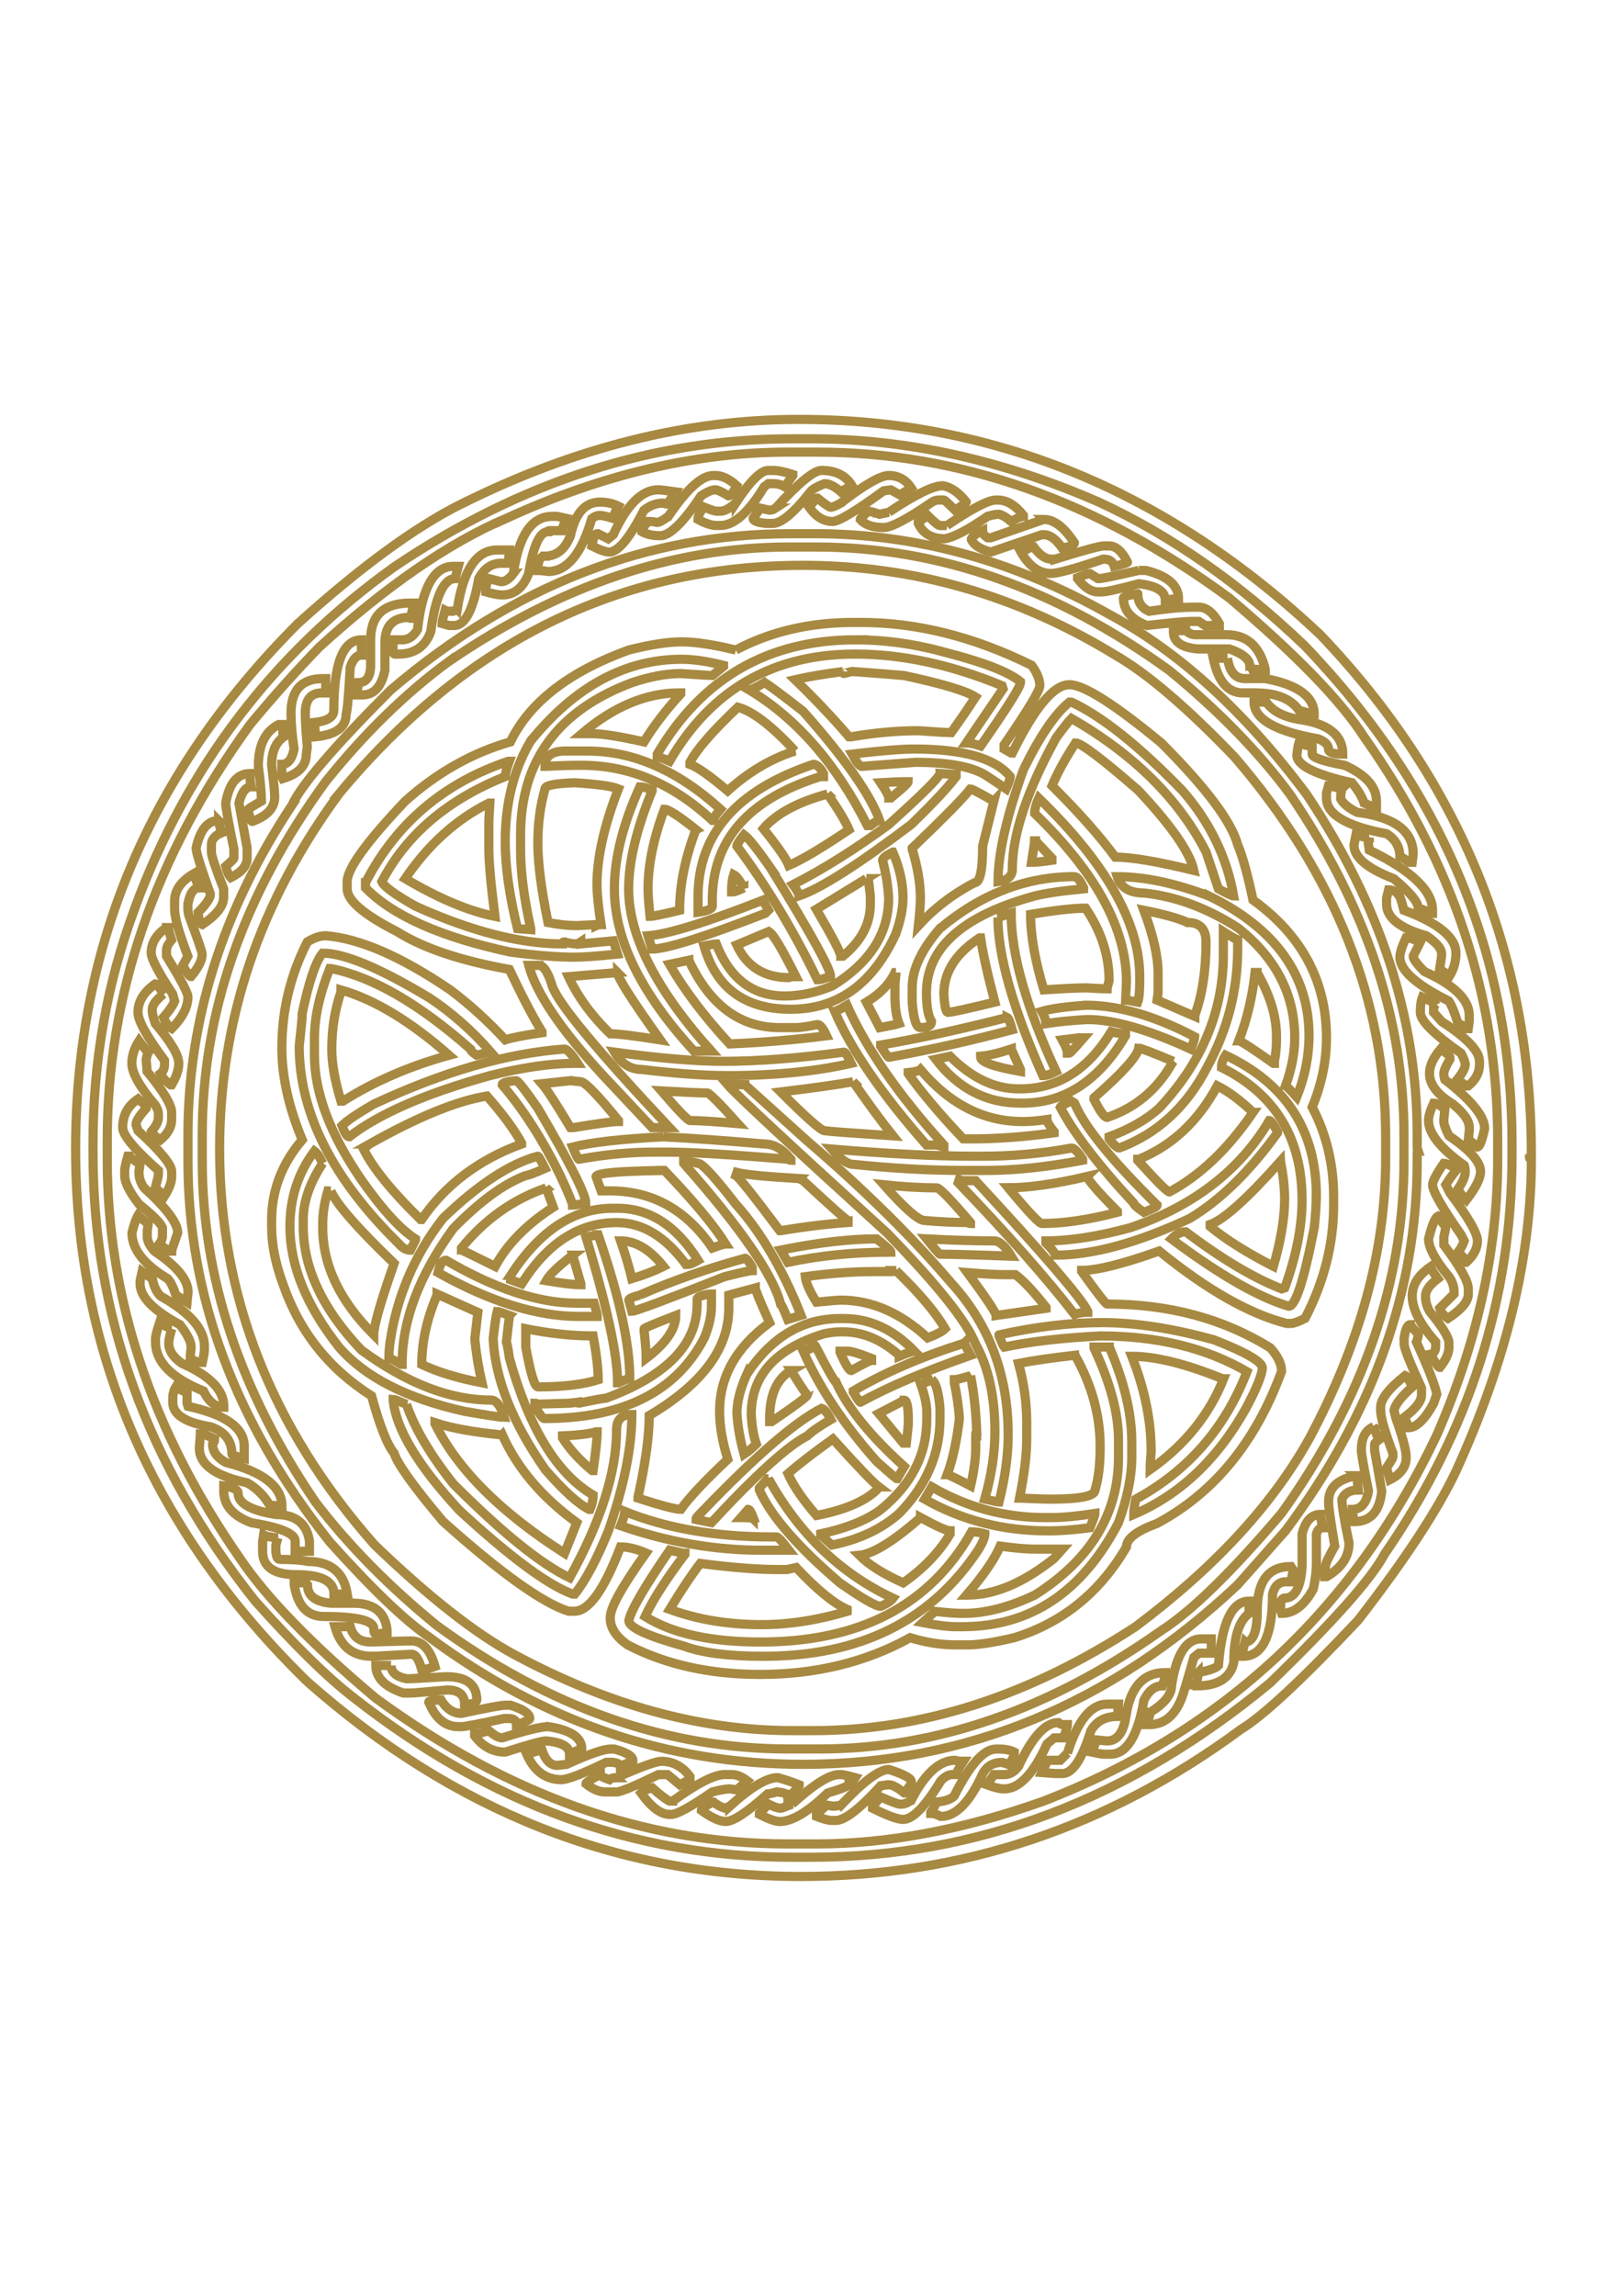 <svg version="1.2" baseProfile="tiny-ps" xmlns="http://www.w3.org/2000/svg" viewBox="0 0 350 500" width="350" height="500">
	<title>fbg15.svg / Celtic Symbol Mid Dan N</title>
<defs>
   <linearGradient id="gold" x1="0%" y1="8%" x2="100%" y2="92%" >
    
          <stop offset="0%" style="stop-color:rgb(167,137,66);stop-opacity:1.00" />
          <stop offset="43%" style="stop-color:rgb(252,216,130);stop-opacity:1.00" />
          <stop offset="47%" style="stop-color:rgb(255,229,168);stop-opacity:1.00" />
          <stop offset="100%" style="stop-color:rgb(167,137,66);stop-opacity:1.00" />

    </linearGradient>
<filter id="shadow2">
      <feDropShadow dx="0" dy="0" stdDeviation="5"
          flood-color="#e528fa"/>
    </filter>
  </defs>
	<style>
		tspan { white-space:pre }
		.s0 { fill: none;stroke: #a78942;stroke-width: 2 }
                .s1 { fill: #1d6069;stroke: #a78942;stroke-width: 0 }
#k2a{fill:#81198c;}
.dogold{stroke: url(#gold);stroke-width: 2} 
	</style>
<path id="k1" class="s0" d="m100.46 109.76c24.59-12.29 49.1-18.44 73.54-18.44c42.51 0 80.36 15.63 113.54 46.88c30.66 32.14 45.99 69.92 45.99 113.32l-0.44 0.44c0 0.3 0.15 0.44 0.44 0.44c0 21.33-5.48 43.99-16.44 67.99c-4 8.44-11.11 19.26-21.33 32.44c-12.15 12.89-20.66 20.81-25.55 23.77c-28.88 21.33-60.81 31.99-95.76 31.99c-39.7 0-75.54-14.14-107.54-42.44c-33.63-32.88-50.44-71.54-50.44-115.98c0-43.99 16.14-82.13 48.44-114.43c13.63-12.29 25.48-20.96 35.55-26v0zm-71.1 87.99c11.26-30.66 30.14-55.47 56.66-74.43c27.55-18.51 56.36-27.77 86.43-27.77h4.22c20.74 0 41.62 4.59 62.66 13.78c15.7 7.26 30.66 17.7 44.88 31.33c30.07 31.4 45.1 67.54 45.1 108.43v2.44c0 31.11-9.26 60.07-27.77 86.88c-2.82 5.33-11.11 14.66-24.88 28c-30.52 25.33-63.84 37.99-99.98 37.99h-4.22c-34.07 0-65.84-11.55-95.32-34.66c-5.78-4.44-12.96-11.48-21.55-21.11c-23.55-29.62-35.33-62.14-35.33-97.54v-2.22c0-17.77 3.03-34.81 9.11-51.1v0zm80.88-84.88c-12.44 5.33-26 14.66-40.66 28c-5.04 5.19-10.07 10.81-15.11 16.89c-20.74 28.59-31.11 58.73-31.11 90.43v4.22c0 30.22 9.63 59.18 28.88 86.88c5.78 8.59 15.63 18.74 29.55 30.44c28.88 21.18 58.8 31.77 89.76 31.77h6.44c15.4 0 31.85-3.11 49.33-9.33c38.96-15.11 67.47-41.62 85.54-79.54c8.89-20.29 13.33-40.36 13.33-60.21v-4.22c0-31.11-9.7-60.36-29.11-87.76c-5.04-7.85-14.81-17.92-29.33-30.22c-28.74-21.18-58.66-31.77-89.76-31.77h-6.44c-19.85 0-40.29 4.82-61.32 14.44v0zm49.99-3.33c3.11-4.74 5.48-7.11 7.11-7.11h0.89c1.18 0 2.67 0.3 4.44 0.89v0.22l-1.78 2.44c-0.74-0.44-1.56-0.67-2.44-0.67h-1.11l-0.89 0.67c-3.41 5.63-6.59 8.44-9.55 8.44h-0.89c-1.04 0-2.37-0.44-4-1.33c0-0.74 0.44-1.63 1.33-2.67c1.48 0.59 2.37 0.89 2.67 0.89h0.89c0.89 0 2-0.59 3.33-1.78v0zm8.67 1.11c5.03-5.48 8.37-8.22 10-8.22c3.11 0 5.33 1.11 6.67 3.33c-0.15 0-0.97 0.44-2.44 1.33c-1.33-1.18-2.52-1.78-3.55-1.78c-1.48 0.59-2.44 1.11-2.89 1.56c-3.7 4.74-6.52 7.11-8.44 7.11h-1.11c-2.08-0.15-3.11-0.52-3.11-1.11l1.56-2.22l2 0.44c0.44 0 0.89-0.15 1.33-0.44v0zm-23.33 1.78c4-5.92 7.26-8.89 9.78-8.89h0.44c1.48 0 3.03 0.74 4.67 2.22c-0.74 1.48-1.33 2.22-1.78 2.22c-1.48-0.89-2.44-1.33-2.89-1.33c-0.74 0-1.78 0.44-3.11 1.33c-3.85 5.78-6.81 8.67-8.89 8.67c-1.63 0-2.96-0.3-4-0.89c0-0.44 0.44-1.18 1.33-2.22c0.74 0 1.41 0.08 2 0.22c0.44 0 1.26-0.44 2.44-1.33v0zm37.55-2.89c5.18-4 8.67-6 10.44-6c2.07 0 3.7 0.89 4.89 2.67l-2.44 1.56l-2-1.11l-1.56 0.22c-6.08 4.44-9.78 6.67-11.11 6.67c-1.93 0-3.63-1.03-5.11-3.11c1.03-1.33 1.63-2 1.78-2c1.63 1.33 2.59 2 2.89 2c0.44 0 1.18-0.3 2.22-0.89v0zm10.44 2c5.78-3.85 9.7-5.78 11.78-5.78c1.78 0.3 3.48 1.48 5.11 3.55c0 0.15-0.82 0.74-2.44 1.78c-1.48-1.48-2.3-2.22-2.44-2.22h-1.11c-0.59 0-1.19 0.22-1.78 0.67c-5.19 3.55-8.59 5.33-10.22 5.33c-2.37 0-4.08-0.59-5.11-1.78c0-0.15 0.59-0.74 1.78-1.78c0.3 0 1.11 0.22 2.44 0.67l2-0.44zm-59.99 4.89c2.96-6.52 6.22-9.78 9.78-9.78c0.44 0 1.7 0.15 3.78 0.44l-1.78 2.67c-0.3 0-0.59-0.07-0.89-0.22c-1.48 0-2.89 0.52-4.22 1.56c-3.11 6.08-5.63 9.11-7.55 9.11c-0.74 0-2-0.44-3.78-1.33c0.3-1.78 0.67-2.67 1.11-2.67h0.22l2.22 1.11l1.11-0.89zm72.66-2c5.48-3.7 9.03-5.55 10.67-5.55h0.44c1.92 0 3.78 1.11 5.55 3.33v0.22c-0.44 0-1.33 0.37-2.67 1.11c-1.04-0.89-1.93-1.41-2.67-1.56c-0.59 0-1.41 0.15-2.44 0.44c-4.3 2.96-7.41 4.59-9.33 4.89c-2.82 0-4.74-1.11-5.78-3.33v-0.44c0.3 0 0.96-0.44 2-1.33c1.48 1.48 2.37 2.22 2.67 2.22h1.56zm-87.54 6.67c2.52 0 4.37-1.48 5.55-4.44c1.03-4.89 3.18-7.33 6.44-7.33c1.48 0 2.81 0.3 4 0.89c-0.74 1.33-1.11 2.22-1.11 2.67c-1.48-0.44-2.44-0.67-2.89-0.67c-0.59 0-1.19 0.22-1.78 0.67c-2.22 7.7-5.41 11.55-9.55 11.55c-0.89-0.15-1.63-0.22-2.22-0.22c0-2.07 0.52-3.11 1.56-3.11v0zm-6.89 3.78c1.18-8.29 4-12.44 8.44-12.44h1.11l2 0.44c-0.59 1.33-0.89 2.22-0.89 2.67h-2.89c-0.15 0-0.22 0.08-0.22 0.22c-1.78 0-3.19 3.04-4.22 9.11c-1.19 3.11-3.11 4.67-5.78 4.67c-0.74 0-1.93-0.22-3.55-0.67c0-1.33 0.22-2.29 0.67-2.89l2.67 0.67c0.89 0 1.78-0.59 2.67-1.78v0zm115.54-11.78c2.22 0 4.44 1.7 6.67 5.11c0 0.44-0.89 0.82-2.67 1.11c-1.33-1.92-2.67-2.89-4-2.89h-0.44l-11.11 3.78c-2.22-0.59-3.63-1.48-4.22-2.67v-0.22c0.3-0.59 1.11-1.18 2.44-1.78c0 0.59 0.37 1.11 1.11 1.56h0.67l11.55-4zm-163.75 62.21c2.07-4.44 9.26-12.81 21.55-25.11c26.66-22.66 55.69-33.99 87.1-33.99h5.33c21.92 0 43.25 5.85 63.99 17.55c15.25 8.15 29.62 21.26 43.1 39.33c16 24 24 48.66 24 73.99v2.89l0.22 0.67c-0.15 0-0.22 0.08-0.22 0.22v2c0 28-9.55 54.81-28.66 80.43l-10.44 11.78c-27.7 26.07-59.25 39.1-94.65 39.1c-29.48 0-56.66-9.26-81.54-27.77c-5.19-3.55-12.37-10.44-21.55-20.66c-20.59-25.92-30.88-53.55-30.88-82.88v-5.78c0-25.03 7.55-48.95 22.66-71.77v0zm166.2-53.55c6.22-1.92 9.78-2.89 10.67-2.89h1.11c1.48 0 2.81 1.19 4 3.55c0 0.15-0.97 0.44-2.89 0.89c-0.3-1.03-1.04-1.56-2.22-1.56h-0.22c-6.08 2.08-9.85 3.11-11.33 3.11c-2.67 0-4.89-1.63-6.67-4.89c0.59 0 1.41-0.3 2.44-0.89h0.44c1.33 1.78 2.59 2.67 3.78 2.67h0.89zm-131.98 22.22c-9.48 6.96-18.44 15.7-26.88 26.22c-17.92 24.59-26.88 50.21-26.88 76.88v5.78c0 25.33 8.22 50.07 24.66 74.21c7.11 9.33 15.92 18.3 26.44 26.88c24.59 17.92 50.14 26.88 76.65 26.88h6.67c25.33 0 50.14-8.59 74.43-25.77c6.52-4.15 15.25-12.66 26.22-25.55c17.78-24.88 26.66-50.44 26.66-76.65v-5.78c0-25.18-8.3-49.92-24.88-74.21c-6.81-9.18-15.55-18.14-26.22-26.88c-24.74-17.92-50.36-26.88-76.88-26.88h-6c-25.03 0-49.7 8.3-73.99 24.88v0zm1.78-11.33c1.33-8.59 4.22-12.89 8.67-12.89h2.67l-0.22 2.89h-1.56c-2.08 0-3.7 1.11-4.89 3.33c-1.19 6.81-2.96 10.22-5.33 10.22h-1.11l-1.56-0.44c0-0.3 0.22-1.26 0.67-2.89l0.44 0.22h1.33l0.89-0.44zm-25.77 40.22c27.55-33.18 61.25-49.77 101.1-49.77c24 0 46.66 6.52 67.99 19.55c6.96 4 15.63 11.41 26 22.22c21.92 25.48 32.88 53.03 32.88 82.65v4.89c0 19.85-5.55 40.14-16.66 60.88c-8 14.37-20.59 28-37.77 40.88c-23.11 15.11-46.51 22.66-70.21 22.66h-4.67c-19.85 0-40.07-5.55-60.66-16.66c-8.44-4.59-18.52-12.52-30.22-23.77c-22.52-25.48-33.77-54.21-33.77-86.21c0-28 8.67-53.77 26-77.32v0zm17.11-35.77c1.03-9.18 3.63-13.78 7.78-13.78h1.11c-0.44 1.63-0.67 2.52-0.67 2.67c-2.52 0-4.3 3.85-5.33 11.55c-1.19 3.26-3.56 4.89-7.11 4.89h-0.67c-0.3 0-0.44-0.22-0.44-0.67v-2.44h2c1.33 0 2.44-0.74 3.33-2.22v0zm157.09-12.89h1.56c4.74 1.19 7.11 3.26 7.11 6.22h-0.89l-2 0.22c0-1.92-1.93-3.11-5.78-3.55c-4.44 1.19-7.11 1.78-8 1.78h-0.89c-1.48 0-2.96-0.96-4.44-2.89v-0.22c1.48-0.59 2.37-0.89 2.67-0.89l1.78 1.11h0.22c0.59 0 3.48-0.59 8.67-1.78v0zm-0.22 5.11c0 1.78 0.81 3.04 2.44 3.78c4-0.59 7.18-0.89 9.55-0.89h1.33c1.63 0 3.11 1.19 4.44 3.55v0.44h-3.11l-1.33-0.89h-1.78c-1.19 0-4.37 0.3-9.55 0.89c-3.41-1.33-5.11-3.33-5.11-6c0-0.3 1.03-0.59 3.11-0.89v0zm-158.42 2l0.67 0.44l-0.67 2.89c-0.15 0-0.22-0.07-0.22-0.22c-3.56 0-5.33 1.85-5.33 5.55v6c-0.74 3.55-2.37 5.33-4.89 5.33h-1.11v-0.89l0.22-1.78c1.63 0 2.52-1.11 2.67-3.33v-6c0-5.33 2.89-8 8.67-8v0zm70.88 10.22c-4.89-1.18-8.81-1.78-11.78-1.78c-2.96 0-6.81 0.59-11.55 1.78c-13.04 4.74-21.63 11.41-25.77 20c-8.3 2.37-15.92 6.67-22.89 12.89c-8.44 8.89-12.66 14.74-12.66 17.55v1.56c0 2.52 3.63 5.63 10.89 9.33c5.63 3.55 13.78 6.3 24.44 8.22c2.96 6.22 5.33 10.74 7.11 13.55v0.22c-4 0.59-6.67 1.11-8 1.56c-3.85-4.15-7.85-7.78-12-10.89c-10.67-7.26-19.7-11.18-27.11-11.78c-1.19 0-2.52 0.44-4 1.33c-3.7 7.26-5.55 14.96-5.55 23.11c0 6.22 1.48 12.89 4.44 20c-4.44 5.19-6.67 11.04-6.67 17.55v1.33c0 3.85 0.81 8 2.44 12.44c3.56 10.37 10 18.52 19.33 24.44c1.78 6.52 3.41 10.66 4.89 12.44c0.74 2.37 4.29 7.33 10.66 14.89c12.59 11.26 21.7 17.77 27.33 19.55h1.33c3.11 0 6.44-4.67 10-14c1.63 0 3.48 0.44 5.55 1.33c-5.19 7.26-7.78 11.93-7.78 14v0.22c0 2.08 1.26 4 3.78 5.78c8.29 4.3 17.92 6.44 28.88 6.44c12.14 0 23.03-2.67 32.66-8c3.41 1.04 6.67 1.56 9.78 1.56h2.89c2.22 0 5.55-0.52 10-1.56c10.52-3.26 18.66-9.85 24.44-19.77c0-1.78 2.22-3.48 6.67-5.11c12.44-6.67 21.48-17.7 27.11-33.11c0-1.63-0.82-3.33-2.44-5.11c-10.22-6.37-22.07-9.55-35.55-9.55c-0.3 0-2.15-2.37-5.55-7.11v-0.22c3.41 0 9.03-1.41 16.89-4.22c10.37 8.44 19.63 13.7 27.77 15.78h0.89c0.59 0 1.63-0.37 3.11-1.11c4.15-8 6.22-16.22 6.22-24.66v-1.78c0-7.11-1.56-13.63-4.67-19.55c2.07-5.03 3.11-10.07 3.11-15.11c0-12.29-5.33-22.29-16-30c-1.19-5.63-2.3-9.63-3.33-12c-1.33-5.03-6.89-12.44-16.66-22.22c-10.22-8.44-16.89-12.66-20-12.66c-3.41 0-7.55 4.96-12.44 14.89h-0.22l-1.56-0.89v-0.89c5.18-7.55 7.78-11.85 7.78-12.89c0-1.33-0.59-2.81-1.78-4.44c-12.59-6.22-24.96-9.33-37.11-9.33h-1.78c-9.48 0-18 2-25.55 6v0zm97.98-4.22c0.74 0.59 1.41 0.89 2 0.89h6.89c4.44 0 7.26 2.52 8.44 7.55v0.22l-1.56-0.22h-0.67l-0.44 0.22c-0.3-0.59-0.52-0.89-0.67-0.89c0-1.48-1.48-2.74-4.44-3.78h-6.89c-3.55-0.3-5.33-1.56-5.33-3.78v-0.22h2.67zm-185.53 17.33c0-10.22 2-15.33 6-15.33v3.33c-1.04 0-1.85 0.89-2.44 2.67c-0.3 5.78-0.59 9.19-0.89 10.22c0 2.82-2.22 4.44-6.67 4.89l-0.22-3.11c2.81-0.3 4.22-1.18 4.22-2.67v0zm113.76-15.33c6.52 0 13.18 0.97 20 2.89c8 2.08 13.25 4.15 15.78 6.22v0.22c0 0.89-2.89 5.48-8.67 13.78c-1.33-0.44-2.37-0.67-3.11-0.67l8-11.78l-0.22-0.67c-11.11-4.59-21.77-6.89-31.99-6.89c-17.92 0-31.4 7.78-40.44 23.33c-1.33-0.59-2.22-0.89-2.67-0.89v-0.67c9.78-16.59 24.22-24.88 43.33-24.88v0zm80.88 4c0.44 2.96 1.7 4.44 3.78 4.44h4.44c7.11 1.33 10.66 3.93 10.66 7.78c-0.3 0-1.41-0.3-3.33-0.89c-1.78-2.52-4.96-3.78-9.55-3.78h-2.67c-3.26 0-5.41-2.52-6.44-7.55h3.11zm-151.75 18c9.63-11.85 20.59-17.77 32.88-17.77c2.52 0 5.55 0.44 9.11 1.33v0.22l-2.44 2c-0.3 0-2.59-0.15-6.89-0.44c-3.11 0-6.67 0.67-10.66 2c-16.15 6.08-24.22 17.11-24.22 33.11v3.33c0 4.74 0.74 10.44 2.22 17.11v0.22l-2.89-0.22c-1.78-7.26-2.67-13.55-2.67-18.89c0-8.44 1.85-15.78 5.55-22v0zm67.99-15.11c0 0.3 0.07 0.44 0.22 0.44l1.78-0.44c4.15 0.3 7.92 0.59 11.33 0.89c8.29 1.78 13.48 3.33 15.55 4.67c-1.63 2.52-3.41 5.11-5.33 7.78c-0.44 0-2.82-0.15-7.11-0.44c-4.59 0-9.48 0.44-14.66 1.33h-0.44c-3.56-4.15-7.48-8.29-11.78-12.44c2.52-0.59 6-1.18 10.44-1.78v0zm-113.32 1.56h0.67v3.11h-0.89c-2.37 0-3.56 1.48-3.56 4.44c0 1.48 0.15 3.93 0.44 7.33l-0.22 1.56c0 2.52-1.7 4.3-5.11 5.33l-0.22-0.44v-2.67c1.33 0 2.22-1.11 2.67-3.33c-0.44-2.96-0.67-5.55-0.67-7.78c0-5.03 2.29-7.55 6.89-7.55v0zm96.21 0.89c0.3 0 3.11 2.08 8.44 6.22c9.18 10.37 14.74 18.3 16.66 23.77c-0.44 0-1.11 0.37-2 1.11h-0.67c-6.81-13.48-15.41-23.33-25.77-29.55c0.44 0 1.56-0.52 3.33-1.56v0zm-18.44 2.22h0.22v0.22c-3.26 3.55-5.93 7.04-8 10.44c-5.33-1.18-9.04-1.78-11.11-1.78h-2.44c6.96-5.92 14.07-8.89 21.33-8.89v0zm74.88 16.66c3.56-7.26 6.89-12.14 10-14.66h0.44c6.67 3.11 14.74 9.55 24.22 19.33c5.92 6.81 9.63 14.44 11.11 22.89c-0.3 0-1.41-0.52-3.33-1.56l-2.67-8c-5.93-11.55-15.7-21.25-29.33-29.11c-0.59 0.59-1.7 2-3.33 4.22c-6.37 11.55-9.55 21.11-9.55 28.66c0 1.48-1.04 2.37-3.11 2.67c0-6.07 1.85-14.22 5.55-24.44v0zm52.88-14.66c1.33 1.93 3.7 3.19 7.11 3.78c6.37 0.89 9.55 3.41 9.55 7.55c-2.08 0-3.11-0.37-3.11-1.11c0-0.89-0.74-1.63-2.22-2.22c-9.33-1.63-14-4.29-14-8h2.67zm-102.65 10.66c-5.19 1.63-10.07 4.52-14.66 8.67c-3.85-3.26-6.59-5.18-8.22-5.78v-0.44c1.48-2.81 4.96-6.81 10.44-12c3.26 0.89 7.41 4.08 12.44 9.55v0zm-112.43-5.78h0.89v2l0.22 0.67c-1.78 1.19-2.67 3.26-2.67 6.22c0.44 3.55 0.67 5.85 0.67 6.89c0 2.37-1.63 4.15-4.89 5.33c-0.3 0-0.59-0.89-0.89-2.67c0.15-0.15 1.11-0.74 2.89-1.78c0-1.63-0.22-4.15-0.67-7.55c0-4.59 1.48-7.63 4.44-9.11v0zm187.08 14.22c7.26 7.7 11.33 13.55 12.22 17.55c-7.85-1.92-13.55-2.89-17.11-2.89c-3.26-4.44-7.85-9.63-13.78-15.55c1.18-2.81 2.89-5.92 5.11-9.33c1.18 0 5.7 3.41 13.55 10.22v0zm37.99-9.55v1.78c0 0.74 2.37 1.56 7.11 2.44c4.59 2.08 6.89 4.67 6.89 7.78v1.56l-2.67-1.11c-0.44-1.33-1.33-2.81-2.67-4.44c-8-1.78-12-3.78-12-6c0.15-1.33 0.3-2.22 0.44-2.67c1.03 0.44 2 0.67 2.89 0.67v0zm-86.65 0.67c10.67 0 17.63 2 20.89 6c0 0.44-0.3 1.33-0.89 2.67l-4-2.67c-2.96-2.07-8.22-3.11-15.78-3.11c-4 0.3-7.93 0.59-11.78 0.89c-0.44-0.15-1.11-1.03-2-2.67c6.22-0.74 10.74-1.11 13.55-1.11v0zm-75.99 0.44h4.89c9.92 0 19.55 4.22 28.88 12.66c-1.04 1.19-1.56 2-1.56 2.44h-0.22c-8.59-8-18.07-12-28.44-12h-0.67c-1.93 0-4.3 0.08-7.11 0.22h-0.22c0-2.22 1.48-3.33 4.44-3.33v0zm-43.55 28.66c6.67-12.89 17.03-21.7 31.11-26.44h0.22c-0.59 1.63-0.89 2.74-0.89 3.33c-12.59 5.04-21.55 12.66-26.88 22.89c0.44 1.04 2.89 2.82 7.33 5.33c12.14 5.48 22.81 8.22 31.99 8.22c0-0.3 0.15-0.44 0.44-0.44c1.03 0.3 1.92 0.44 2.67 0.44h0.22l0.67-0.44v0.44l7.11-0.67l0.89 2.89c-4.3 0.44-7.41 0.67-9.33 0.67c-3.7 0-8.37-0.37-14-1.11c-15.11-3.26-25.63-7.92-31.55-14v-1.11zm97.54-25.77c0.74 0 1.48 0.67 2.22 2v0.67h-0.67c-15.7 4.89-23.55 13.85-23.55 26.88v1.33c0 0.59-1.04 1.04-3.11 1.33v-3.33c0-13.63 8.37-23.25 25.11-28.88v0zm-122.65 2v1.56l0.22 1.33c-1.19 0-2.08 1.19-2.67 3.55l1.78 9.78v2.22c0 1.63-1.19 3.04-3.55 4.22c-0.44-0.44-0.82-1.26-1.11-2.44c1.18-1.03 1.78-1.63 1.78-1.78v-2c-1.19-5.78-1.78-9.11-1.78-10c0.74-4.29 2.52-6.44 5.33-6.44v0zm153.31 0.22h0.44v0.44c-1.78 2.37-5.04 5.85-9.78 10.44c-11.55 8.74-19.7 13.92-24.44 15.55c0-0.44-0.44-1.26-1.33-2.44c6.67-3.41 13.63-7.78 20.89-13.11c7.41-6.67 11.11-10.37 11.11-11.11l3.11 0.22zm-10.89 1.56h0.89c0 0.3-1.26 1.48-3.78 3.55h-0.44c0-0.44-0.59-1.56-1.78-3.33c2.37-0.15 4.07-0.22 5.11-0.22v0zm-78.21 1.56c0-0.74 2.15-1.18 6.44-1.33c4.89 0.3 8.07 0.74 9.55 1.33c-3.11 8-4.67 14.96-4.67 20.89c0 1.93 0.3 4.82 0.89 8.67c-0.44 0-0.82 0.08-1.11 0.22v-0.22l-4.22 0.22c-1.78 0-3.85-0.22-6.22-0.67c-1.48-7.26-2.22-13.03-2.22-17.33c0-4.15 0.52-8.07 1.56-11.78v0zm23.33 0.22v0.22c-3.41 8.3-5.11 15.41-5.11 21.33c0 10.22 6 22 18 35.33h-3.78c-11.55-12.59-17.33-24.36-17.33-35.33c0-6.67 1.85-14.07 5.55-22.22c0.59 0 1.48 0.22 2.67 0.67v0zm150.2-0.22l-0.22 1.33v0.89c0.59 1.04 1.78 2 3.56 2.89c8.14 1.04 12.22 4.08 12.22 9.11l-0.22 1.78h-0.67c-0.89-0.74-1.56-1.11-2-1.11c0-2.22-0.97-3.92-2.89-5.11c-8.74-1.63-13.11-4.22-13.11-7.78v-1.11l0.44-1.56c0.3 0 1.26 0.22 2.89 0.67v0zm-75.77 2.67l-2.44 9.78c0 5.33-0.59 8-1.78 8c-4.59 2.37-8.67 5.48-12.22 9.33c0.3-2.81 0.44-4.81 0.44-6c0-3.11-0.59-6.67-1.78-10.66v-0.22c6.96-6.67 11.18-10.96 12.66-12.89c0.3 0 2 0.89 5.11 2.67v0zm-36.22-1.56c2.37 3.41 3.92 6 4.67 7.78c-5.93 4-10.3 6.59-13.11 7.78c-0.59-1.48-2.44-4.15-5.55-8c2.81-3.26 7.48-5.78 14-7.55v0zm67.99 39.77v0.89c0 2.37-0.15 3.93-0.44 4.67c-1.48-0.3-2.37-0.44-2.67-0.44c0-0.15 0.07-1.48 0.22-4c0-11.55-6.67-23.77-20-36.66c0-0.89 0.3-2 0.89-3.33c14.66 14.22 22 27.18 22 38.88v0zm-141.76-37.77h0.22l-0.22 3.78v6.22c0 2.82 0.44 7.7 1.33 14.66c-5.78-1.18-12.3-3.92-19.55-8.22c5.03-7.41 11.11-12.89 18.22-16.44v0zm45.1 5.78c-2.37 6.22-3.55 12.07-3.55 17.55c-3.7 0.89-5.85 1.33-6.44 1.33c-0.3-2.81-0.44-4.81-0.44-6c0-5.18 1.18-10.96 3.56-17.33c0.89 0 3.18 1.48 6.89 4.44v0zm-103.98-2c0 0.3 0.22 1.19 0.67 2.67c-1.48 0.59-2.22 1.48-2.22 2.67v1.56c0 0.74 0.89 3.41 2.67 8v1.78c0 1.93-1.56 3.93-4.67 6c-0.44-0.15-0.74-1.03-0.89-2.67c1.78-1.78 2.67-3.11 2.67-4c-2.08-5.78-3.11-9.11-3.11-10c0.89-4 2.52-6 4.89-6v0zm120.43 10.66c8.59 13.92 12.89 21.7 12.89 23.33c-1.48 0.44-2.3 0.67-2.44 0.67h-0.44c-5.19-10.66-11.04-20.36-17.55-29.11c0-0.3 0.52-1.11 1.56-2.44c1.03 0.74 3.03 3.26 6 7.55v0zm130.2-6.89l-0.22 1.11l0.22 1.56c9.18 4.44 13.78 8.81 13.78 13.11v0.67h-0.44c-0.59-0.44-1.48-0.81-2.67-1.11c0-1.33-1.78-3.48-5.33-6.44c-5.78-2.22-8.67-4.67-8.67-7.33l0.44-2.22c1.48 0.44 2.44 0.67 2.89 0.67v0zm-72.66 0.67l3.55 3.78v0.44c-2.08 0.3-3.41 0.44-4 0.44h-0.44c0.44-2.81 0.67-4.37 0.67-4.67h0.22zm-31.11 2.44c1.48 3.41 2.22 6.74 2.22 10c0 2.22-0.52 4.82-1.56 7.78c-5.04 10.96-12.66 16.44-22.89 16.44c-9.93 0-16.22-4.59-18.89-13.78c1.48-0.3 2.37-0.44 2.67-0.44c2.96 7.55 7.92 11.33 14.89 11.33c3.41 0 6.89-0.74 10.44-2.22c8.14-5.03 12.22-11.4 12.22-19.11c-0.15-2.67-0.59-5.41-1.33-8.22c0-0.44 0.74-1.03 2.22-1.78v0zm-152.2 4.67c0 0.3 0.37 1.33 1.11 3.11c-1.19 0-2 1.19-2.44 3.55v0.89c0 0.74 0.15 1.48 0.44 2.22c1.78 4.74 2.67 7.33 2.67 7.78c0 1.33-0.82 2.96-2.44 4.89c-0.3 0-0.89-0.81-1.78-2.44l1.11-2c-1.93-5.03-2.89-8.44-2.89-10.22v-1.78c0-2.37 1.41-4.37 4.22-6v0zm119.76 3.11c-1.19 0.59-2 0.89-2.44 0.89h-0.22v-0.44c0-1.33 0.15-2.44 0.44-3.33c0.59 0.3 1.33 1.26 2.22 2.89v0zm42.66 8.89c9.03-7.55 18.81-11.33 29.33-11.33c0.59 0 1.26 0.82 2 2.44v0.22c-4.74 0.44-8.3 0.97-10.67 1.56c-15.7 4.3-23.55 11.33-23.55 21.11c0 2.96 0.37 5.04 1.11 6.22c0 0.89-0.82 1.33-2.44 1.33c-0.89 0-1.48-1.85-1.78-5.55v-3.11c0-4 2-8.29 6-12.89v0zm58.66-7.11c14.52 7.11 21.77 17.26 21.77 30.44c0 4.44-0.89 8.89-2.67 13.33c-1.48-1.63-2.3-2.44-2.44-2.44c1.33-3.7 2-7.18 2-10.44c0-9.48-4.15-17.48-12.44-24c-6.67-4.29-13.48-6.81-20.44-7.55c-3.11 0-5.04-1.18-5.78-3.55c5.92 0 12.59 1.41 20 4.22v0zm-74.65-3.78h0.44l0.44 3.78v1.78c0 4.3-2 8.08-6 11.33h-0.44c0-0.74-1.78-4.15-5.33-10.22l10.89-6.67zm115.76 3.33c0.3 0 0.74 1.19 1.33 3.55c7.55 2.82 11.33 5.93 11.33 9.33c0 1.78-0.44 3.41-1.33 4.89l-2.22-1.33c0.3-1.92 0.44-3.03 0.44-3.33c0-1.18-1.11-2.52-3.33-4c-5.78-1.63-8.67-3.92-8.67-6.89v-1.33l0.44-1.78c0.89 0 1.56 0.3 2 0.89v0zm-138.2 1.33c0 0.15 0.37 0.89 1.11 2.22l-0.67 0.67c-13.33 5.19-21.55 7.78-24.66 7.78l-0.89-2.89c4.29-0.3 12.66-2.89 25.11-7.78v0zm69.77 1.78h0.44c3.41 5.04 5.11 10.3 5.11 15.78c-0.3 1.04-0.44 1.63-0.44 1.78c-0.44 0-1.93-0.07-4.44-0.22c-1.93 0-5.04 0.15-9.33 0.44c-1.93-6.37-2.89-11.85-2.89-16.44c5.33-0.89 9.18-1.33 11.55-1.33v0zm22.66 3.11c2.67 0 4 1.41 4 4.22c0 6.22-0.82 11.55-2.44 16v0.22l-8.22-3.55l0.22-1.56v-4.22c0-3.7-1.04-8.29-3.11-13.78c4.44 0.89 7.63 1.78 9.55 2.67v0zm-41.33-1.11l2.89-0.89c0 8.89 3.26 20.37 9.78 34.44c-1.19 0.59-2.08 0.89-2.67 0.89h-0.22c-6.52-14.66-9.78-26.14-9.78-34.44v0zm-181.08 2.22h0.44c0 0.44 0.22 1.33 0.67 2.67c-0.74 0.89-1.11 1.63-1.11 2.22v1.33c3.11 5.04 4.67 8 4.67 8.89c0 2.22-1.19 4.52-3.55 6.89c-0.59-0.3-1.19-1.11-1.78-2.44c1.18-1.33 2-2.52 2.44-3.55l-0.44-1.56c-3.11-4.74-4.67-7.7-4.67-8.89c0-2.22 1.11-4.07 3.33-5.55v0zm131.09 0.89c0.74 0 2.74 3.26 6 9.78c-0.74 0-1.26 0.08-1.56 0.22c-5.33 0-9.11-2.37-11.33-7.11l6.89-2.89zm102.21 1.78v2c0 9.04-2.22 17.63-6.67 25.77c-4.44 8.59-10.81 14.44-19.11 17.55c-0.44 0-1.19-0.67-2.22-2v-0.44c4.44-1.63 8.07-3.7 10.89-6.22c9.33-9.92 14-21.11 14-33.55v-4.89c1.63 1.04 2.67 1.63 3.11 1.78v0zm-56.21-0.44h0.22c0.44 3.11 1.48 7.78 3.11 14c-6.08 1.48-9.48 2.22-10.22 2.22c-0.44 0-0.74-1.33-0.89-4c0-4.74 2.59-8.81 7.78-12.22v0zm93.32 0c0.3 0 1.18 0.3 2.67 0.89l-1.56 3.11c0 0.59 0.81 1.7 2.44 3.33c6.52 2.96 9.78 6.15 9.78 9.55v1.33l-0.22 1.56h-0.44c-0.89-0.74-1.48-1.11-1.78-1.11c-0.74-2.37-1.41-4-2-4.89c-7.11-3.55-10.67-6.74-10.67-9.55c0-0.89 0.44-2.29 1.33-4.22h0.44zm-240.85 16.44c1.48-6.96 2.96-11.33 4.44-13.11c4.74 0 12.52 3.26 23.33 9.78c4.89 3.26 9.33 7.19 13.33 11.78c-0.3 0-1.33 0.22-3.11 0.67c-0.89-0.59-1.33-1.03-1.33-1.33c-11.26-9.92-21.41-15.78-30.44-17.55h-0.22c-2.22 5.63-3.33 10.66-3.33 15.11v3.78c0 8.15 3.41 17.18 10.22 27.11c4.59 6.52 8.52 10.81 11.78 12.89v0.22l-1.11 2.22c-0.89 0-1.7-0.44-2.44-1.33c-14.52-14.22-21.77-28.59-21.77-43.1c0.44-4 0.67-6.37 0.67-7.11v0zm84.21-11.55c4.59 9.78 11.18 14.66 19.77 14.66h3.56c0.89 0 2.44-0.22 4.67-0.67c0.59 0 1.26 0.82 2 2.44c-6.96 0.89-14 1.48-21.11 1.78c-5.48-5.92-9.85-11.7-13.11-17.33l4.22-0.89zm-32.66 1.11c1.03 0 2 1.48 2.89 4.44c1.18 3.7 9.7 14 25.55 30.88h-3.78l-10.44-11.11c-9.33-10.07-14.81-18.14-16.44-24.22h2.22zm17.11 1.56c0 1.04 3.11 5.93 9.33 14.66c-5.63-0.89-9.26-1.33-10.89-1.33c-4-3.85-7.04-8-9.11-12.44l10.67-0.89zm60.66 0v0.22c-0.15 1.19-0.22 2.08-0.22 2.67v2.22c0 2.52 0.3 4.52 0.89 6c-0.44 0.15-1.85 0.44-4.22 0.89l-2.89-5.55c2.96-1.78 5.03-3.92 6.22-6.44h0.22zm78.65 0c2.81 4.89 4.22 9.48 4.22 13.78v1.33c0 1.19-0.15 2.59-0.44 4.22v0.44h-0.22c-4.59-3.26-7.11-4.89-7.55-4.89c1.78-4.59 2.96-9.55 3.55-14.89h0.44zm-238.19 4.67c-1.63 1.33-2.44 2.44-2.44 3.33v0.44c0 0.44 0.22 1.33 0.67 2.67c3.41 4 5.11 6.89 5.11 8.67c0 1.33-0.52 2.89-1.56 4.67h-0.22c-1.04-0.74-1.78-1.56-2.22-2.44c0.59-0.44 0.89-1.11 0.89-2v-0.89c-3.85-5.18-5.78-8.67-5.78-10.44c0-2.37 1.26-4.44 3.78-6.22c0.3 0 0.89 0.74 1.78 2.22v0zm38.66-0.89c7.26 2.08 15.11 6.81 23.55 14.22c-8.59 2.37-16.3 5.7-23.11 10h-0.44c-1.33-4.44-2-8.22-2-11.33c0-4.44 0.67-8.59 2-12.44v-0.44zm238.41 3.11l-0.44 0.67v1.11l1.78 2c5.48 3.55 8.22 6.44 8.22 8.67v0.67c0 1.78-0.82 3.33-2.44 4.67h-0.44c-1.19-0.89-1.85-1.33-2-1.33c1.18-1.48 1.78-2.59 1.78-3.33c0-0.44-0.3-1.26-0.89-2.44c-5.93-4.15-8.89-7.11-8.89-8.89c0-1.48 0.15-2.59 0.44-3.33v0c1.63 0.74 2.59 1.26 2.89 1.56v0zm-128.2 0.22c4.15 9.33 11.18 19.48 21.11 30.44v0.44l-1.56-0.44h-2.22c-9.78-11.11-16.44-20.81-20-29.11c0.3 0 1.18-0.44 2.67-1.33v0zm51.99 0c7.11 0 15.03 2.3 23.77 6.89c0 0.3-0.3 1.19-0.89 2.67c-9.33-4.29-16.81-6.44-22.44-6.44c-3.11 0.15-6.15 0.44-9.11 0.89c0-0.74-0.3-1.63-0.89-2.67c2.07-0.59 5.26-1.03 9.55-1.33v0zm-17.11 2.67c0.3 0.15 0.67 1.04 1.11 2.67c-8.89 2.37-17.85 4.37-26.88 6c-0.15 0-0.74-0.81-1.78-2.44v-0.22c7.85-1.33 17.03-3.33 27.55-6v0zm25.77 3.55v0.44c-5.78 9.78-13.26 14.66-22.44 14.66h-0.44c-7.41 0-13.55-3.18-18.44-9.55l3.11-0.67c4.74 4.74 9.7 7.11 14.89 7.11h0.44c8.14 0 14.74-4.15 19.77-12.44c1.18 0.3 2.22 0.44 3.11 0.44v0zm-10.22 0.89h1.11c-1.93 2.22-2.96 3.33-3.11 3.33h-0.44c0-0.59-0.37-1.56-1.11-2.89l3.55-0.44zm-202.63 3.11c-0.3 0.89-0.44 1.48-0.44 1.78c0.15 1.48 0.22 2.3 0.22 2.44c3.55 4.3 5.33 7.26 5.33 8.89v1.56c0 1.63-0.82 3.11-2.44 4.44c-1.33-0.89-2-1.48-2-1.78c1.03-1.18 1.56-2.22 1.56-3.11v-0.89c0-0.44-0.22-1.03-0.67-1.78c-3.41-4-5.11-7.03-5.11-9.11c0-1.63 0.52-3.26 1.56-4.89c1.18 1.63 1.85 2.44 2 2.44v0zm223.3 2l-0.44 0.67c-3.26 5.63-7.93 9.48-14 11.55c-0.59 0-1.56-1.33-2.89-4c0-0.3 0.07-0.44 0.22-0.44c6.07-5.33 9.26-8.89 9.55-10.66c0.44 0 2.96 0.97 7.55 2.89v0zm-174.19 9.33c15.25-7.11 29.11-11.11 41.55-12c0.59 0 1.56 1.04 2.89 3.11h-0.67c-5.19 0-11.33 0.89-18.44 2.67c-13.92 3.85-24.15 8.3-30.66 13.33c-0.44 0-0.97-0.81-1.56-2.44c1.03-1.03 3.33-2.59 6.89-4.67v0zm138.87-12l2 4.44v0.44c-5.78-1.03-8.67-2.07-8.67-3.11v-0.22c1.78-0.15 4-0.67 6.67-1.56v0zm93.54 0c1.33 0.89 2 1.48 2 1.78v0.44c-0.89 1.48-1.33 2.52-1.33 3.11c0 0.44 0.07 0.89 0.22 1.33c5.78 4.44 8.67 8 8.67 10.66c-0.59 2.67-1.11 4-1.56 4c-1.19-1.03-1.85-1.56-2-1.56l0.22-2v-0.67c0-1.48-1.19-3.18-3.56-5.11c-3.41-2.07-5.11-4.29-5.11-6.67c0-1.63 0.81-3.41 2.44-5.33v0zm-156.2 2.67c7.41 0 16.14-0.67 26.22-2c0.3 0 0.81 0.82 1.56 2.44c-7.85 1.78-16.81 2.67-26.88 2.67c-5.04 0-11.26-0.44-18.66-1.33c-2.52 0-4.52-1.26-6-3.78c9.78 1.33 17.7 2 23.77 2v0zm129.09 29.33c0 1.93-0.15 4.22-0.44 6.89c-2.22 11.41-4.08 17.11-5.55 17.11c-6.52-1.92-15.04-6.81-25.55-14.66c1.03-1.03 2.07-1.56 3.11-1.56c7.85 5.93 14.81 10.07 20.89 12.44l0.67-0.22c2.52-6.96 3.78-13.33 3.78-19.11c0-13.48-5.85-23.11-17.55-28.88c0-0.89 0.3-1.78 0.89-2.67c13.18 6.22 19.77 16.44 19.77 30.66v0zm-86.21-27.55c6.37 7.55 13.78 11.33 22.22 11.33c1.63 0 3.41-0.15 5.33-0.44c0 0.44 0.52 1.33 1.56 2.67v0.22c-6.37 0.89-12.37 1.33-18 1.33h-1.78c-5.04-5.33-9.04-10.07-12-14.22v-0.22c1.48-0.15 2.37-0.37 2.67-0.67v0zm-87.99 2.44c0.44 0.15 2 2.15 4.67 6c6.96 11.85 10.44 18.74 10.44 20.66c-1.63 0.3-2.59 0.44-2.89 0.44c0-0.44-0.89-2.59-2.67-6.44c-3.85-7.85-8.08-14.44-12.66-19.77c0-0.44 1.03-0.74 3.11-0.89v0zm11.78 0l2.22 0.22c0.89 0 3.63 2.82 8.22 8.44v0.22c-1.19 0-4.44 0.44-9.78 1.33h-0.67c-3.11-5.18-5.19-8.37-6.22-9.55l6.22-0.67zm61.55 0.22c3.41 4.89 6.29 8.81 8.67 11.78c-8.89-0.59-13.85-0.96-14.89-1.11c-0.74 0-3.93-2.81-9.55-8.44c7.26-0.89 12.52-1.63 15.78-2.22v0zm-23.55 0.67l13.55 12.22c12.44 10.66 22.89 20.96 31.33 30.88c8.29 9.04 12.44 20.07 12.44 33.11c0 4.44-0.67 9.33-2 14.66c-0.15 0-1.19-0.22-3.11-0.67c1.48-5.18 2.22-10.07 2.22-14.66c0-7.7-1.41-14.07-4.22-19.11c-1.93-4.89-8.37-12.96-19.33-24.22c-21.18-19.25-32.74-30-34.66-32.22h3.78zm110.65 6c-5.48 8-11.55 13.78-18.22 17.33c-0.44 0-2.74-2.29-6.89-6.89v-0.22h0.22c7.26-2.96 12.96-8.29 17.11-16c2.37 1.19 4.96 3.11 7.78 5.78v0zm-118.87-4.22c0.44 0 2.67 2.22 6.67 6.67c-4.89-0.44-8.37-0.67-10.44-0.67c-0.44 0-2.52-2.15-6.22-6.44c5.33 0.3 8.67 0.44 10 0.44v0zm-73.54 11.11c10.52-5.92 19.03-9.4 25.55-10.44c3.41 3.85 5.92 7.26 7.55 10.22v0.22c-9.33 3.41-16.59 8.89-21.77 16.44h-0.22c-6.22-6.07-10.37-11.18-12.44-15.33l1.33-1.11zm-50.44-9.78c1.18 0.89 1.78 1.48 1.78 1.78v0.22c-1.48 1.63-2.22 2.82-2.22 3.55l0.44 1.33c4.89 4.44 7.33 7.41 7.33 8.89v1.11c0 1.19-0.52 2.59-1.56 4.22l-2-1.78c0.44-1.63 0.67-2.59 0.67-2.89v-0.89c-5.19-4.59-7.78-7.7-7.78-9.33c0-2.67 1.11-4.74 3.33-6.22v0zm203.3 0.44l0.67 0.44c2.07 5.04 8.07 12.44 18 22.22c0 0.3-0.97 0.82-2.89 1.56c-1.48-1.03-2.22-1.7-2.22-2c-7.7-8.29-13.04-15.25-16-20.89c0.15-0.3 0.96-0.74 2.44-1.33v0zm81.32 1.78l-0.22 2.22v0.44c0 0.59 0.37 1.63 1.11 3.11c4.59 3.11 6.89 5.7 6.89 7.78c0 1.48-1.04 3.55-3.11 6.22c-0.89-0.89-1.48-1.7-1.78-2.44c1.03-1.48 1.56-2.74 1.56-3.78c0-0.44-0.08-0.89-0.22-1.33c-5.19-3.7-7.78-6.96-7.78-9.78c0-0.89 0.37-2.15 1.11-3.78c0.59 0 1.41 0.44 2.44 1.33v0zm-36.44 4.89v0.22c-6.08 8.44-12.44 14.66-19.11 18.66c-11.41 5.33-21.18 8-29.33 8c0-0.44-0.67-1.33-2-2.67v-0.44c5.18 0 11.33-0.96 18.44-2.89c13.78-4.74 23.85-12.52 30.22-23.33c0.3 0 0.89 0.82 1.78 2.44v0zm-133.76 1.11c6.07 0.3 13.4 0.82 22 1.56c2.07 0 4 1.11 5.78 3.33v0.22c-0.3 0-0.44-0.07-0.44-0.22c-12.74-1.03-21.48-1.56-26.22-1.56h-3.33c-5.04 0-10.44 0.52-16.22 1.56c-0.15 0-0.59-0.89-1.33-2.67c4.15-1.03 10.74-1.78 19.77-2.22v0zm88.88 2.44c0.59 0 1.41 0.82 2.44 2.44v0.22c-7.85 1.48-14.81 2.22-20.89 2.22h-4.89c-7.55 0-15.63-0.44-24.22-1.33c-1.19 0-2.74-1.11-4.67-3.33c12.29 1.04 22.66 1.56 31.11 1.56h1.78c6.52 0 12.96-0.59 19.33-1.78v0zm-163.09 3.33c-2.82 4.3-4.22 8.37-4.22 12.22v1.56c0 9.04 4.22 18 12.66 26.88c9.92 7.26 19.33 10.89 28.22 10.89c1.18 0 2.15 1.26 2.89 3.78c-0.59 0-3.48-0.44-8.67-1.33c-12.59-2.81-21.7-7.48-27.33-14c-7.11-9.03-10.67-17.77-10.67-26.22c0-6.22 1.78-11.7 5.33-16.44c0.59 0.44 1.18 1.33 1.78 2.67v0zm-42.22-1.56l2.44 1.78l-0.22 1.56v0.22c0 1.19 0.37 2.3 1.11 3.33c4.89 4.44 7.33 7.7 7.33 9.78c-0.89 2.52-1.33 3.85-1.33 4h-0.67l-2-1.56c0.44-0.59 0.67-1.18 0.67-1.78v-1.78c-0.44-1.03-2.15-2.74-5.11-5.11c-2.08-2.67-3.11-4.74-3.11-6.22v-1.11c0-0.44 0.22-1.48 0.67-3.11h0.22zm56.88 40.66c1.48-10.07 5.33-19.11 11.55-27.11c7.7-7.41 14.59-11.92 20.66-13.55c0.15 0 0.67 0.89 1.56 2.67c-2.37 1.04-3.78 1.56-4.22 1.56c-4.74 1.78-10 5.63-15.78 11.55c-7.41 10.22-11.11 20-11.11 29.33v0.22h-0.22c-1.48-0.89-2.37-1.33-2.67-1.33c0-0.89 0.07-2 0.22-3.33v0zm67.1-39.11c0.89 0 3.63 2.96 8.22 8.89c5.48 6.08 10.22 14.15 14.22 24.22l-2.89 0.89c-0.89-2.22-1.41-3.33-1.56-3.33c-1.63-6.37-8.67-16.59-21.11-30.66v-0.44c1.03 0 2.07 0.15 3.11 0.44v0zm126.87-0.44c0.59 3.11 0.89 5.85 0.89 8.22c0 4.15-0.82 9.04-2.44 14.66c-5.78-2.96-10.37-5.85-13.78-8.67v-0.44c2.96-1.03 8.07-5.63 15.33-13.78v0zm38.22 1.56v0.44c-0.74 0.89-1.48 1.93-2.22 3.11l0.89 1.78c4 5.33 6 8.81 6 10.44c0 1.63-0.82 3.19-2.44 4.67h-0.22c0-0.59-0.52-1.33-1.56-2.22c0.59-0.74 1.03-1.56 1.33-2.44l-0.67-1.33c-4.15-5.92-6.22-9.55-6.22-10.89c0-0.74 0.81-2.29 2.44-4.67c0.44 0 1.33 0.37 2.67 1.11v0zm-173.08 0.44h0.67c6.37 6.67 10.81 12 13.33 16c-0.3 0-1.26 0.3-2.89 0.89c-5.63-8.29-13.04-12.44-22.22-12.44h-2l-1.11-3.11c0-0.74 4.74-1.18 14.22-1.33v0zm30 1.78l0.89 0.44c6.22 5.78 9.48 8.67 9.78 8.67v0.44c-4.44 0.3-9.33 0.89-14.66 1.78h-0.22c-5.78-7.7-8.96-11.7-9.55-12l0.22-0.67v0c1.63 0.44 6.14 0.89 13.55 1.33v0zm62.66-0.44c0.74 1.33 2.96 3.85 6.67 7.55v0.22c-6.22 1.63-11.7 2.44-16.44 2.44c-0.59 0-3.04-2.59-7.33-7.78c4.44 0 10.14-0.81 17.11-2.44v0zm-27.11 0.89h2.89c14.81 16 22.96 25.48 24.44 28.44v0.22h-0.22c-0.74 0-1.63 0.15-2.67 0.44c-6.08-7.85-14.52-17.4-25.33-28.66l0.22-0.67l0.67 0.22zm-5.55 1.56c0.59 0 3.03 2.52 7.33 7.55v0.22c-0.3 0-0.44-0.07-0.44-0.22c-3.11 0-6.3-0.15-9.55-0.44c-1.33 0-4.3-2.59-8.89-7.78c4.15 0.44 8 0.67 11.55 0.67v0zm-85.1 0l1.56 4.22c-5.78 3.7-10 8-12.66 12.89c-4.74-2.37-7.19-3.55-7.33-3.55v-0.44c5.03-6.22 11.18-10.59 18.44-13.11v0zm-46.88 0.67c1.18 2.82 5.78 8.08 13.78 15.78c-2.96 8.44-4.44 13.63-4.44 15.55c-7.41-7.41-11.11-15.18-11.11-23.33v-0.89c0-2.22 0.37-4.59 1.11-7.11h0.67zm39.11 18.44c6.37-9.78 13.78-14.66 22.22-14.66h1.11c6.96 0 12.81 3.78 17.55 11.33c-1.04 0.59-1.78 0.89-2.22 0.89h-0.44c-4.44-6.07-9.48-9.11-15.11-9.11c-8.15 0-15.04 4.44-20.66 13.33l-2.44-0.89v-0.89zm-78.88-11.33l-0.22 1.56v1.33c0 0.89 0.52 1.93 1.56 3.11c4.89 3.26 7.33 6.22 7.33 8.89l-0.22 2.22l-2.44-1.56c-0.59-1.78-1.19-2.96-1.78-3.55c-5.19-3.11-7.78-6.44-7.78-10c0.44-1.78 0.89-3.03 1.33-3.78c1.33 1.19 2.07 1.78 2.22 1.78v0zm280.85-1.56h0.44c0 0.59 0.44 1.33 1.33 2.22c0 0.15-0.15 0.89-0.44 2.22v1.78c3.56 4.74 5.33 7.93 5.33 9.55v1.11c0 1.63-1.48 3.41-4.44 5.33c-0.89-0.59-1.48-1.33-1.78-2.22l3.11-3.11v-0.44c0-1.18-0.37-2.29-1.11-3.33c-2.96-3.55-4.44-6.29-4.44-8.22c0.74-2.96 1.41-4.59 2-4.89v0zm-183.08 4h0.22c4.59 13.33 6.89 23.77 6.89 31.33c-0.44 0-1.26 0.3-2.44 0.89h-0.22c0-6.07-2.3-16.66-6.89-31.77c0.3 0 1.11-0.15 2.44-0.44v0zm60.88 0.89c2.07 1.63 3.11 2.59 3.11 2.89c-8 0-15.48 0.74-22.44 2.22l-1.56-2.67c8.14-1.63 15.11-2.44 20.89-2.44v0zm25.55 0.44c1.18 0 2.44 1.11 3.78 3.33c-8.15-0.3-13.33-0.44-15.55-0.44c-0.15 0-1.11-1.11-2.89-3.33c5.63 0.3 10.52 0.44 14.66 0.44v0zm-71.99 5.55c-2.08 1.04-4.37 1.93-6.89 2.67c-0.59-2.52-1.41-5.26-2.44-8.22c3.26 0 6.37 1.85 9.33 5.55v0zm-19.77-2.44l1.78 6.22v0.22c-1.48 0-4-0.3-7.55-0.89c0.74-1.33 2.67-3.18 5.78-5.55v0zm14.66 8.67c7.11-3.11 14.74-5.78 22.89-8c0.3 0 0.81 0.67 1.56 2v0.67c-0.44 0-2.44 0.44-6 1.33c-12.74 5.04-19.48 7.55-20.22 7.55l-0.67-2.44c0-0.3 0.81-0.67 2.44-1.11v0zm-42.44-7.55h0.22c10.67 6.22 20.14 9.33 28.44 9.33h3.78c0.44 1.48 0.67 2.37 0.67 2.67v0.22h-4c-9.04 0-19.26-3.18-30.66-9.55c0.44-1.78 0.96-2.67 1.56-2.67v0zm214.41 1.56h0.22c0 0.15 0.52 0.97 1.56 2.44c-1.78 1.33-2.67 2.59-2.67 3.78c0 1.19 0.3 2.3 0.89 3.33c2.81 3.41 4.22 5.7 4.22 6.89v0.89c0 1.33-0.67 2.82-2 4.44c-0.3 0-0.97-0.96-2-2.89c0.74-0.15 1.11-0.74 1.11-1.78v-0.89c-3.41-3.85-5.11-7.18-5.11-10c0-2.37 1.26-4.44 3.78-6.22v0zm-116.2 0.67c5.18 5.04 8.74 9.26 10.67 12.66c-0.59 0.59-1.85 1.26-3.78 2c-5.93-5.48-12.22-8.22-18.89-8.22c-0.74 0-2.52 0.15-5.33 0.44c-1.48-2.37-2.3-4.22-2.44-5.55c5.33-0.74 10.37-1.11 15.11-1.11h4l0.67-0.22zm-161.97 1.78c0.3 1.63 0.89 2.89 1.78 3.78c6.37 3.55 9.55 7.19 9.55 10.89v0.89c0 0.44-0.15 1.33-0.44 2.67c-0.89 0-1.78-0.3-2.67-0.89c0-0.15 0.07-0.96 0.22-2.44c0-1.18-0.82-2.81-2.44-4.89c-5.78-3.11-8.67-6.07-8.67-8.89v-0.67l0.44-2l2.22 1.56zm185.53-0.89h2.44c1.78 1.33 4 3.7 6.67 7.11v0.22l-10.89 1.56c0-0.59-2.08-3.7-6.22-9.33c3.7 0.3 6.37 0.44 8 0.44v0zm-54.21 2.89c0 0.44 1.03 2.96 3.11 7.55c-7.26 5.33-10.89 11.78-10.89 19.33c0 3.11 0.59 6.59 1.78 10.44c-5.04 4.74-8.44 8.37-10.22 10.89c-1.19 0-4.3-0.81-9.33-2.44v-0.22c1.63-7.41 2.44-13.33 2.44-17.77c11.55-6.81 17.33-14.59 17.33-23.33v-2.89l5.78-1.56zm-69.32 1.33l8.89 4l-0.67 5.78c0.3 3.11 0.81 6.3 1.56 9.55c-5.33-1.03-9.7-2.37-13.11-4c0-4.89 1.11-9.92 3.33-15.11v-0.22zm59.32 0h0.44v2.67c0 2.08-0.52 4.37-1.56 6.89c-6.08 11.7-17.7 17.55-34.88 17.55c-0.3 0-0.97-0.89-2-2.67v-0.67c0.3 0 0.44 0.08 0.44 0.22c0.15 0 2.52-0.07 7.11-0.22l1.78-0.22c0 0.15 0.07 0.22 0.22 0.22c3.55-0.74 5.55-1.11 6-1.11c13.18-4.89 19.77-11.7 19.77-20.44v-1.11c0-0.44 0.89-0.81 2.67-1.11v0zm-43.55 4.67l-0.67 5.78c0.15 0.3 0.37 1.48 0.67 3.55c4.29 15.26 10.37 25.18 18.22 29.77c0 1.04-0.22 2.08-0.67 3.11h-0.22c-2.37-1.18-5.55-4.07-9.55-8.67c-7.11-10.22-10.89-19.7-11.33-28.44c0.3-2.81 0.59-4.81 0.89-6c0.15 0 1.03 0.3 2.67 0.89v0zm29.33 2.89c0-0.15 2.29-1.11 6.89-2.89c0 2.96-2.15 6.08-6.44 9.33c0-1.18-0.15-3.18-0.44-6v-0.44zm22.44 9.78c5.33-8 12.07-12 20.22-12h0.89c5.63 0 10.74 2.37 15.33 7.11c-0.44 0-1.56 0.37-3.33 1.11v-0.22c-3.85-3.41-7.93-5.11-12.22-5.11h-0.44c-1.19 0-2.44 0.15-3.78 0.44c-10.52 3.26-15.78 9.11-15.78 17.55c0.15 2.67 0.52 4.82 1.11 6.44c-0.89 0.89-1.78 1.63-2.67 2.22c-0.89-3.26-1.41-6.22-1.56-8.89c0-2.52 0.74-5.41 2.22-8.67v0zm-125.31-9.78c-0.44 1.48-0.67 2.52-0.67 3.11c0 1.63 0.96 3.11 2.89 4.44c6.07 2.67 9.11 5.78 9.11 9.33v0.22c-1.78 0-3.26-1.18-4.44-3.55c-6.96-2.81-10.44-6.37-10.44-10.66v-0.67c0-0.59 0.3-1.78 0.89-3.55c1.48 0.89 2.37 1.33 2.67 1.33v0zm180.19 1.33c8-1.78 15.48-2.67 22.44-2.67c7.26 0 15.4 1.26 24.44 3.78c6.81 2.67 10.29 4.67 10.44 6c0 1.48-1.19 4.44-3.56 8.89c-6.22 11.11-14.37 18.81-24.44 23.11c0-0.89 0.15-2 0.44-3.33c11.4-6.22 19.48-15.48 24.22-27.77c-8.89-5.18-19.55-7.78-31.99-7.78c-8.44 0.44-15.41 1.26-20.89 2.44c-0.15-0.15-0.52-0.96-1.11-2.44v-0.22zm89.54-2.22c1.03 1.33 1.63 2 1.78 2c0 0.44-0.15 1.04-0.44 1.78c2.52 5.48 4 9.26 4.44 11.33l-0.67 2c-1.93 3.55-3.78 5.33-5.55 5.33c0-0.44-0.3-1.18-0.89-2.22c2.52-1.92 3.78-3.55 3.78-4.89v-1.56c-2.52-5.48-3.78-8.67-3.78-9.55v-1.33c0.3-1.92 0.74-2.89 1.33-2.89v0zm-178.19 2.44h0.22c0.74 4 1.11 7.19 1.11 9.55c-3.26 1.04-7.63 1.56-13.11 1.56c-0.74 0-1.63-2.89-2.67-8.67v-4c5.18 1.04 10 1.56 14.44 1.56v0zm81.1 1.56c0 0.15 0.44 1.04 1.33 2.67c-9.78 3.41-17.78 6.81-24 10.22c-0.15 0-0.67-0.74-1.56-2.22v-0.22c6.81-4 14.89-7.48 24.22-10.44v0zm-32.44 0.67c2.67 5.19 4.15 7.78 4.44 7.78c2.52 5.63 7.48 11.78 14.89 18.44l-1.56 2.67c-0.15 0-1.63-1.26-4.44-3.78c-7.11-8-12.44-16-16-24c0.3 0 1.18-0.37 2.67-1.11v0zm63.99 0.22c3.26 7.55 4.89 14.44 4.89 20.66v3.33c0 4.15-0.97 8.89-2.89 14.22c-7.85 15.11-19.18 22.66-33.99 22.66h-1.56c-1.63 0-4-0.3-7.11-0.89l2.67-2.44c2.67 0.3 4.67 0.44 6 0.44h0.22c4.74 0 9.92-1.33 15.55-4c12.14-7.7 18.22-17.7 18.22-30v-3.78c0-5.78-1.78-12.44-5.33-20v-0.22h3.33zm-56.88 0.89c0.74 0 2.44 0.52 5.11 1.56v0.44c-0.3 0-1.78 0.74-4.44 2.22c-0.44 0-1.26-1.33-2.44-4v-0.22h1.78zm49.33 0.89c0 0.15 0.07 0.22 0.22 0.22c3.55 6.37 5.33 12.89 5.33 19.55v0.22c0 3.85-0.37 6.96-1.11 9.33c0 1.33-3.19 2-9.55 2c-1.33 0-3.56-0.07-6.67-0.22h-0.22c1.03-5.18 1.56-9.48 1.56-12.89v-3.55c0-4.29-0.59-8.59-1.78-12.89c2.96-0.59 7.03-1.18 12.22-1.78v0zm32.22 5.11h0.22c-3.11 7.85-8.44 14.44-16 19.77c0-0.89 0.07-2.22 0.22-4c0-6.67-1.41-13.55-4.22-20.66c5.18 0 11.78 1.63 19.77 4.89v0zm-93.99-1.78c2.22 3.55 3.41 5.33 3.56 5.33c-0.15 0.44-2.74 2.37-7.78 5.78h-0.44v-0.67c0-5.18 1.56-8.67 4.67-10.44v0zm39.11 1.11c0.74 3.85 1.18 7.93 1.33 12.22c-0.15 0-0.22 0.22-0.22 0.67c0.15 0 0.22 0.08 0.22 0.22c-0.15 0-0.22 0.15-0.22 0.44v2.22c0 2.22-0.37 4.96-1.11 8.22c-3.11-1.63-4.82-2.44-5.11-2.44c1.18-3.11 2.07-7.18 2.67-12.22c-0.15-2.37-0.52-4.96-1.11-7.78v-0.67c0.44 0 1.63-0.3 3.56-0.89v0zm94.65 0c0.3 0 0.81 0.82 1.56 2.44c-2.37 2.08-3.7 3.78-4 5.11l0.44 1.78c1.48 4.15 2.22 6.96 2.22 8.44c0 2.08-1.19 3.7-3.56 4.89c-0.44-1.48-0.67-2.37-0.67-2.67c0.89-1.33 1.33-2.07 1.33-2.22v-0.89c-1.78-4.74-2.67-7.85-2.67-9.33v-0.67c0-1.78 1.78-4.07 5.33-6.89v0zm-103.1 0.89c0.89 0.59 1.48 2.67 1.78 6.22v2.22c0 7.7-2.96 14.59-8.89 20.66c-3.85 3.41-8.74 5.7-14.66 6.89l-2.44-2.22v-0.22c5.48-1.18 9.78-2.89 12.89-5.11c6.81-5.48 10.22-12.07 10.22-19.77v-1.78c0-1.48-0.44-3.48-1.33-6c0.3 0 1.11-0.3 2.44-0.89v0zm-162.2 2.67v2.44l0.22 0.67c8.14 1.78 12.22 4.67 12.22 8.67v2.67c-1.78-0.44-2.67-0.74-2.67-0.89c0-2.96-1.56-4.96-4.67-6c-5.48-0.89-8.22-2.67-8.22-5.33v-0.89c0-0.89 0.22-1.7 0.67-2.44c1.18 0.74 2 1.11 2.44 1.11v0zm47.77 2.67c1.78 5.19 5.18 10.96 10.22 17.33c10.66 10.66 19.11 17.48 25.33 20.44c6.81-12.29 10.22-23.03 10.22-32.22c0-2.22 1.11-3.33 3.33-3.33c0 7.11-1.7 15.55-5.11 25.33c-2.52 6.22-4.96 10.81-7.33 13.78h-0.44c-5.33-1.92-13.55-8-24.66-18.22c-9.04-9.78-13.85-17.77-14.44-24v-0.22c0.15 0 1.11 0.37 2.89 1.11v0zm108.43-0.89c0.59 0 0.89 1.56 0.89 4.67c0 0.74-0.15 2.3-0.44 4.67h-0.67l-5.33-6.44l5.55-2.89zm-43.55 23.77c11.26-11.7 19.77-19.03 25.55-22c0.59 0.15 1.26 0.97 2 2.44c-2.52 1.48-4.22 2.67-5.11 3.55c-4.15 2.08-11.11 8.37-20.89 18.89l-3.33-0.67v-0.22c0-0.15 0.59-0.81 1.78-2v0zm-43.99-16.22c3.26 7.26 8.67 13.63 16.22 19.11l-2.67 6.67c-13.92-8.89-23.33-18.29-28.22-28.22v-0.22c3.56 1.19 8.44 2.08 14.66 2.67v0zm189.75-1.78l1.11 2.89c-0.59 0.44-0.89 0.74-0.89 0.89v1.33l1.56 8.89c-0.44 4.44-2.44 6.67-6 6.67l-0.44-2.44v-0.22c1.92 0 3.11-1.33 3.56-4c-1.04-5.18-1.56-8.14-1.56-8.89c0-2.67 0.89-4.37 2.67-5.11v0zm-169.31 1.11h0.22c0 1.48-0.3 4.3-0.89 8.44h-0.22c-2.82-2.37-4.96-4.74-6.44-7.11v-0.44c3.41-0.15 5.85-0.44 7.33-0.89v0zm-83.1 1.56c0 0.44-0.15 0.82-0.44 1.11c0 1.63 0.96 2.96 2.89 4c8.14 2.08 12.22 5.26 12.22 9.55c-1.19-0.15-2.08-0.22-2.67-0.22c-1.19-2.07-2.82-3.7-4.89-4.89c-6.96-1.48-10.44-4-10.44-7.55c0-0.15 0.07-1.11 0.22-2.89v-0.22c0.59 0 1.63 0.37 3.11 1.11v0zm144.64 10.44l-0.44 0.67c-2.67 2.52-7.04 4.37-13.11 5.55c-2.96-3.41-5.04-6.44-6.22-9.11c2.37-2.07 5.63-4.59 9.78-7.55c5.48 6.08 8.81 9.55 10 10.44v0zm103.98-2.44h0.22v0.89l0.22 2.22c-1.78 0-2.96 0.67-3.55 2c0 1.33 0.52 4.52 1.56 9.55c0 2.96-1.63 5.41-4.89 7.33h-0.44c0-0.3 0.07-1.11 0.22-2.44c0-0.44 0.67-1.85 2-4.22c-0.89-5.33-1.33-8.44-1.33-9.33v-0.44c0-2.96 2-4.81 6-5.55v0zm-127.98 0.67c6.67 12 15.7 20.66 27.11 26c-0.44 0.59-1.33 1.19-2.67 1.78c-1.04 0-4-1.7-8.89-5.11c-9.19-7.85-15.04-14.59-17.55-20.22v-0.44l1.78-2h0.22zm-115.54 3.11c0 2.22 2.74 3.78 8.22 4.67c4.29 0 6.74 1.93 7.33 5.78v2.22h-3.11v-2.22c0-1.63-3.19-2.96-9.55-4c-4-1.48-6-3.78-6-6.89v-1.11c2.07 0.3 3.11 0.82 3.11 1.56v0zm175.53 5.33h1.78c2.37 0 5.48-0.3 9.33-0.89c0 0.3-0.37 1.33-1.11 3.11c-3.41 0.44-6.22 0.67-8.44 0.67h-0.89c-9.63 0-18.52-2.29-26.66-6.89l1.56-2.67c7.7 4.44 15.85 6.67 24.44 6.67v0zm-63.32 0v0.22c-0.15-0.15-1.04-0.22-2.67-0.22l1.56-1.78c0.3 0 0.67 0.59 1.11 1.78v0zm4 4.22h1.11c0.3 0 1.18 0.97 2.67 2.89h-6c-10.22 0-20.44-1.78-30.66-5.33c0.59-1.48 0.89-2.52 0.89-3.11c9.18 3.7 19.85 5.55 31.99 5.55v0zm119.54-4.89c0 0.3 0.15 1.26 0.44 2.89c-0.59 0-1.04 0.44-1.33 1.33v6.44c0 1.63-0.22 3.48-0.67 5.55c-1.93 3.55-4.22 5.33-6.89 5.33l-0.22-0.67v-1.11c0-1.03 0.3-1.56 0.89-1.56c2.22 0 3.48-2.29 3.78-6.89v-7.11c0.74-2.81 2.07-4.22 4-4.22v0zm-87.1 0.67c3.56 1.93 5.7 2.89 6.44 2.89v0.67c-2.37 4-5.78 7.55-10.22 10.66c-4.3-1.92-7.48-3.92-9.55-6c2.96-0.3 7.41-3.03 13.33-8.22v0zm14 3.55c0 0.74-0.44 1.85-1.33 3.33c-10.22 15.55-25.85 23.33-46.88 23.33c-7.55 0-13.33-0.74-17.33-2.22c-8-2.22-12-4.07-12-5.55c0.44-2.22 3.41-7.33 8.89-15.33c1.92 0.44 3.03 0.67 3.33 0.67v0.22c-4.15 5.48-7.04 10-8.67 13.55c5.92 3.7 14.29 5.55 25.11 5.55c21.63 0 36.96-8 45.99-24c0.89 0 1.85 0.15 2.89 0.44v0zm-153.98 0.89l-0.44 1.56v0.89c0 1.48 0.3 2.22 0.89 2.22c2.67 0 4.67 0.15 6 0.44c5.03 0 7.92 2.37 8.67 7.11h-2.89c0-2.81-2.74-4.22-8.22-4.22c-4.89 0-7.33-1.7-7.33-5.11v-2l0.22-1.56c0.44 0.3 1.48 0.52 3.11 0.67v0zm165.09 2.44h5.78l-1.78 2c-6.67 5.33-12.96 8-18.89 8h-0.22c3.7-4.29 6.14-7.85 7.33-10.66c3.26 0.44 5.85 0.67 7.78 0.67v0zm-56.21 4.44h2l2-0.44c4.44 4.74 8.14 7.78 11.11 9.11v0.44c-6.52 1.93-12.74 2.89-18.66 2.89c-7.26 0-13.92-1.11-20-3.33c2.52-4.15 4.74-7.48 6.67-10c6.81 0.89 12.44 1.33 16.89 1.33v0zm101.76 15.78c1.78 0 2.67-2.29 2.67-6.89c0-6.37 2.44-9.55 7.33-9.55l0.44 0.67v0.44l-0.44 2.22h-1.11c-1.48 0-2.44 0.89-2.89 2.67c0 9.04-2.15 13.55-6.44 13.55v-1.33l0.44-1.78zm-204.63-12.89l0.44 0.44c0 2.37 1.7 3.7 5.11 4h4.89c4.44 0 6.89 1.93 7.33 5.78v0.67l-2 0.22h-0.44c-0.3 0-0.44-0.37-0.44-1.11c0-1.78-3.63-2.67-10.89-2.67c-3.56 0-5.7-2.29-6.44-6.89v-0.44h2.44zm194.41 19.55c2.37-0.44 3.85-0.96 4.44-1.56c0.74-9.33 2.96-14 6.67-14v2.67c-2.22 1.63-3.33 5.19-3.33 10.66c-0.74 3.41-3.41 5.11-8 5.11c0-0.15-0.15-0.22-0.44-0.22c0.44-0.74 0.67-1.63 0.67-2.67v0zm-184.64-10c0.59 2.22 2.07 3.33 4.44 3.33c5.03-0.15 8-0.22 8.89-0.22c2.37 0 4.07 1.85 5.11 5.55c-1.19 0.44-2.15 0.67-2.89 0.67c-0.59-2.22-1.33-3.33-2.22-3.33c-5.04 0.3-7.93 0.44-8.67 0.44c-4.15 0-6.81-2.15-8-6.44h3.33zm174.19 18.66c3.11-1.92 4.67-3.85 4.67-5.78c1.03-6.81 3.18-10.22 6.44-10.22h2.22v3.11h-2.67l-1.11 0.89c-1.48 5.19-2.37 8.15-2.67 8.89c-1.48 3.85-3.85 5.78-7.11 5.78h-0.44c0.44-1.48 0.67-2.37 0.67-2.67v0zm-165.31-10.22c0 1.48 1.11 2.44 3.33 2.89h0.67c0.44 0 3.11-0.15 8-0.44c4.44 0 6.67 1.7 6.67 5.11c-0.15 0.59-0.97 0.89-2.44 0.89h-0.22c0-2.07-1.26-3.11-3.78-3.11c-4.74 0.44-7.41 0.67-8 0.67h-1.56c-4-1.33-6-3.33-6-6h3.33zm159.97 11.55c0.89-6.67 3.78-10 8.67-10v0.22c0 0.44-0.22 1.33-0.67 2.67c-1.63 0-2.96 1.04-4 3.11c-1.33 7.85-3.78 11.78-7.33 11.78h-1.33c-0.44 0-1.33-0.15-2.67-0.44c0.59-1.48 0.89-2.37 0.89-2.67c1.48 0.15 2.29 0.22 2.44 0.22c2.07 0 3.41-1.63 4-4.89v0zm-149.75-4h0.67c1.18 1.93 2.67 2.89 4.44 2.89c5.48-1.18 8.67-1.78 9.55-1.78h1.11c2.81 0.89 4.22 1.85 4.22 2.89c0 0.3-0.97 0.74-2.89 1.33c0-0.89-0.59-1.33-1.78-1.33h-0.89c-5.48 1.19-8.59 1.78-9.33 1.78h-0.67c-2.82 0-4.96-1.78-6.44-5.33c0-0.3 0.67-0.44 2-0.44v0zm137.09 11.55c2.22-7.11 5.11-10.67 8.67-10.67h2.44l-0.22 2.67c-2.67 0-4.59 1.04-5.78 3.11c-1.93 6.22-4 9.33-6.22 9.33h-1.56l-2.89-0.22c0.74-1.48 1.11-2.37 1.11-2.67h2.89l1.56-1.56zm-10.67 2.89c2.96-6.37 5.85-9.55 8.67-9.55c0.3 0.3 0.67 0.44 1.11 0.44h0.89c0 0.44-0.3 1.41-0.89 2.89h-2l-1.56 1.33c-2.96 6.52-6.08 9.78-9.33 9.78h-0.22c-0.74 0-1.93-0.3-3.56-0.89l1.56-2.22h2.22c1.18 0 2.22-0.59 3.11-1.78v0zm-102.43-8.67c4.89 0.74 7.33 2.37 7.33 4.89c-0.3 0-1.19 0.37-2.67 1.11c0-1.63-1.7-2.59-5.11-2.89c-0.89 0-3.85 0.82-8.89 2.44c-2.67 0-4.89-1.18-6.67-3.55v-0.44c0.59 0 1.63-0.22 3.11-0.67c1.18 1.04 2.15 1.56 2.89 1.56c5.18-1.63 8.52-2.44 10-2.44v0zm4 8.22c4.89-2.22 8.07-3.33 9.55-3.33h0.89c2.67 0.74 4 1.56 4 2.44v0.22c-0.3 0-1.19 0.37-2.67 1.11c0-0.44-0.59-0.74-1.78-0.89h-1.33c-5.19 2.52-8.44 3.78-9.78 3.78c-3.41 0-5.93-1.85-7.55-5.55c1.92-0.59 3.03-0.89 3.33-0.89c0.74 2.22 1.85 3.33 3.33 3.33l2-0.22zm80.43 8.22c1.92-0.15 3.26-0.59 4-1.33c3.41-6.81 6.44-10.22 9.11-10.22h0.67c1.33 0 2.44 0.22 3.33 0.67c0 0.89-0.44 1.78-1.33 2.67l-1.33-0.44c-1.93 0-3.33 0.82-4.22 2.44c-2.82 6.22-5.85 9.33-9.11 9.33c-0.89-0.44-1.63-0.67-2.22-0.67v-0.22c0.74-1.03 1.11-1.78 1.11-2.22v0zm-5.33-0.44c2.96-5.78 6.14-8.67 9.55-8.67c0.3 0.15 0.89 0.22 1.78 0.22c-1.04 1.63-1.56 2.59-1.56 2.89h-0.89c-0.74 0-1.56 0.44-2.44 1.33c-3.41 5.63-6.15 8.44-8.22 8.44c-1.19 0-3.41-0.81-6.67-2.44v-0.44l1.78-2c2.37 1.04 3.78 1.56 4.22 1.56h0.22v0c0.74 0 1.48-0.3 2.22-0.89v0zm-64.21-4.89c5.33-2.37 8.59-3.55 9.78-3.55c2.52 0 4.59 1.11 6.22 3.33v0.67c-0.15 0-0.89 0.37-2.22 1.11c-1.04-0.89-1.93-1.63-2.67-2.22h-2c-5.19 2.52-8.22 3.78-9.11 3.78h-2.44c-1.33 0-2.74-0.59-4.22-1.78c0-0.3 1.03-0.96 3.11-2c0 0.3 0.67 0.67 2 1.11c0.3-0.3 0.81-0.44 1.56-0.44v0zm48.88 6c4.89-5.18 8.37-7.78 10.44-7.78c3.26 1.04 4.89 1.93 4.89 2.67v0.44c-0.74 0.89-1.11 1.56-1.11 2h-0.44c-1.48-1.18-2.59-1.78-3.33-1.78h-0.22l-1.56 0.22c-4.59 5.04-7.85 7.55-9.78 7.55h-0.89c-0.74 0-1.85-0.3-3.33-0.89v-0.44l2.22-2l1.33 0.22h0.44l1.33-0.22zm-36.66-0.89c5.33-3.85 9.11-5.78 11.33-5.78h1.56c1.03 0 2.15 0.44 3.33 1.33l-2.22 2l-1.56-0.22c-0.74 0-2 0.22-3.78 0.67c-4.74 3.26-7.7 4.89-8.89 4.89h-0.44c-1.93 0-4-1.56-6.22-4.67c0.44-0.44 1.26-0.81 2.44-1.11c1.63 1.48 2.89 2.44 3.78 2.89h0.67zm26 0.67c4.74-4.29 8.14-6.44 10.22-6.44h0.44c0.44 0 1.48 0.22 3.11 0.67c-0.59 0.89-1.04 1.33-1.33 1.33c0 0.44-1.56 1.11-4.67 2c-4.3 4.15-7.78 6.22-10.44 6.22c-0.89 0-2.37-0.52-4.44-1.56v-0.22l2-2c1.18 0.59 2.07 0.89 2.67 0.89c0.15 0 0.96-0.3 2.44-0.89v0zm-13.55 0.44c4.59-4.15 8.07-6.22 10.44-6.22c1.63 0.44 3.18 0.97 4.67 1.56v0.22c-0.74 1.04-1.56 1.78-2.44 2.22c0-0.44-0.82-0.74-2.44-0.89c-1.04 0.3-1.7 0.44-2 0.44c-4.44 4-7.48 6-9.11 6c-1.33 0-3.11-0.81-5.33-2.44c0-0.3 0.81-0.89 2.44-1.78h0.22c0.74 0.59 1.56 1.04 2.44 1.33l1.11-0.44z" />
</svg>